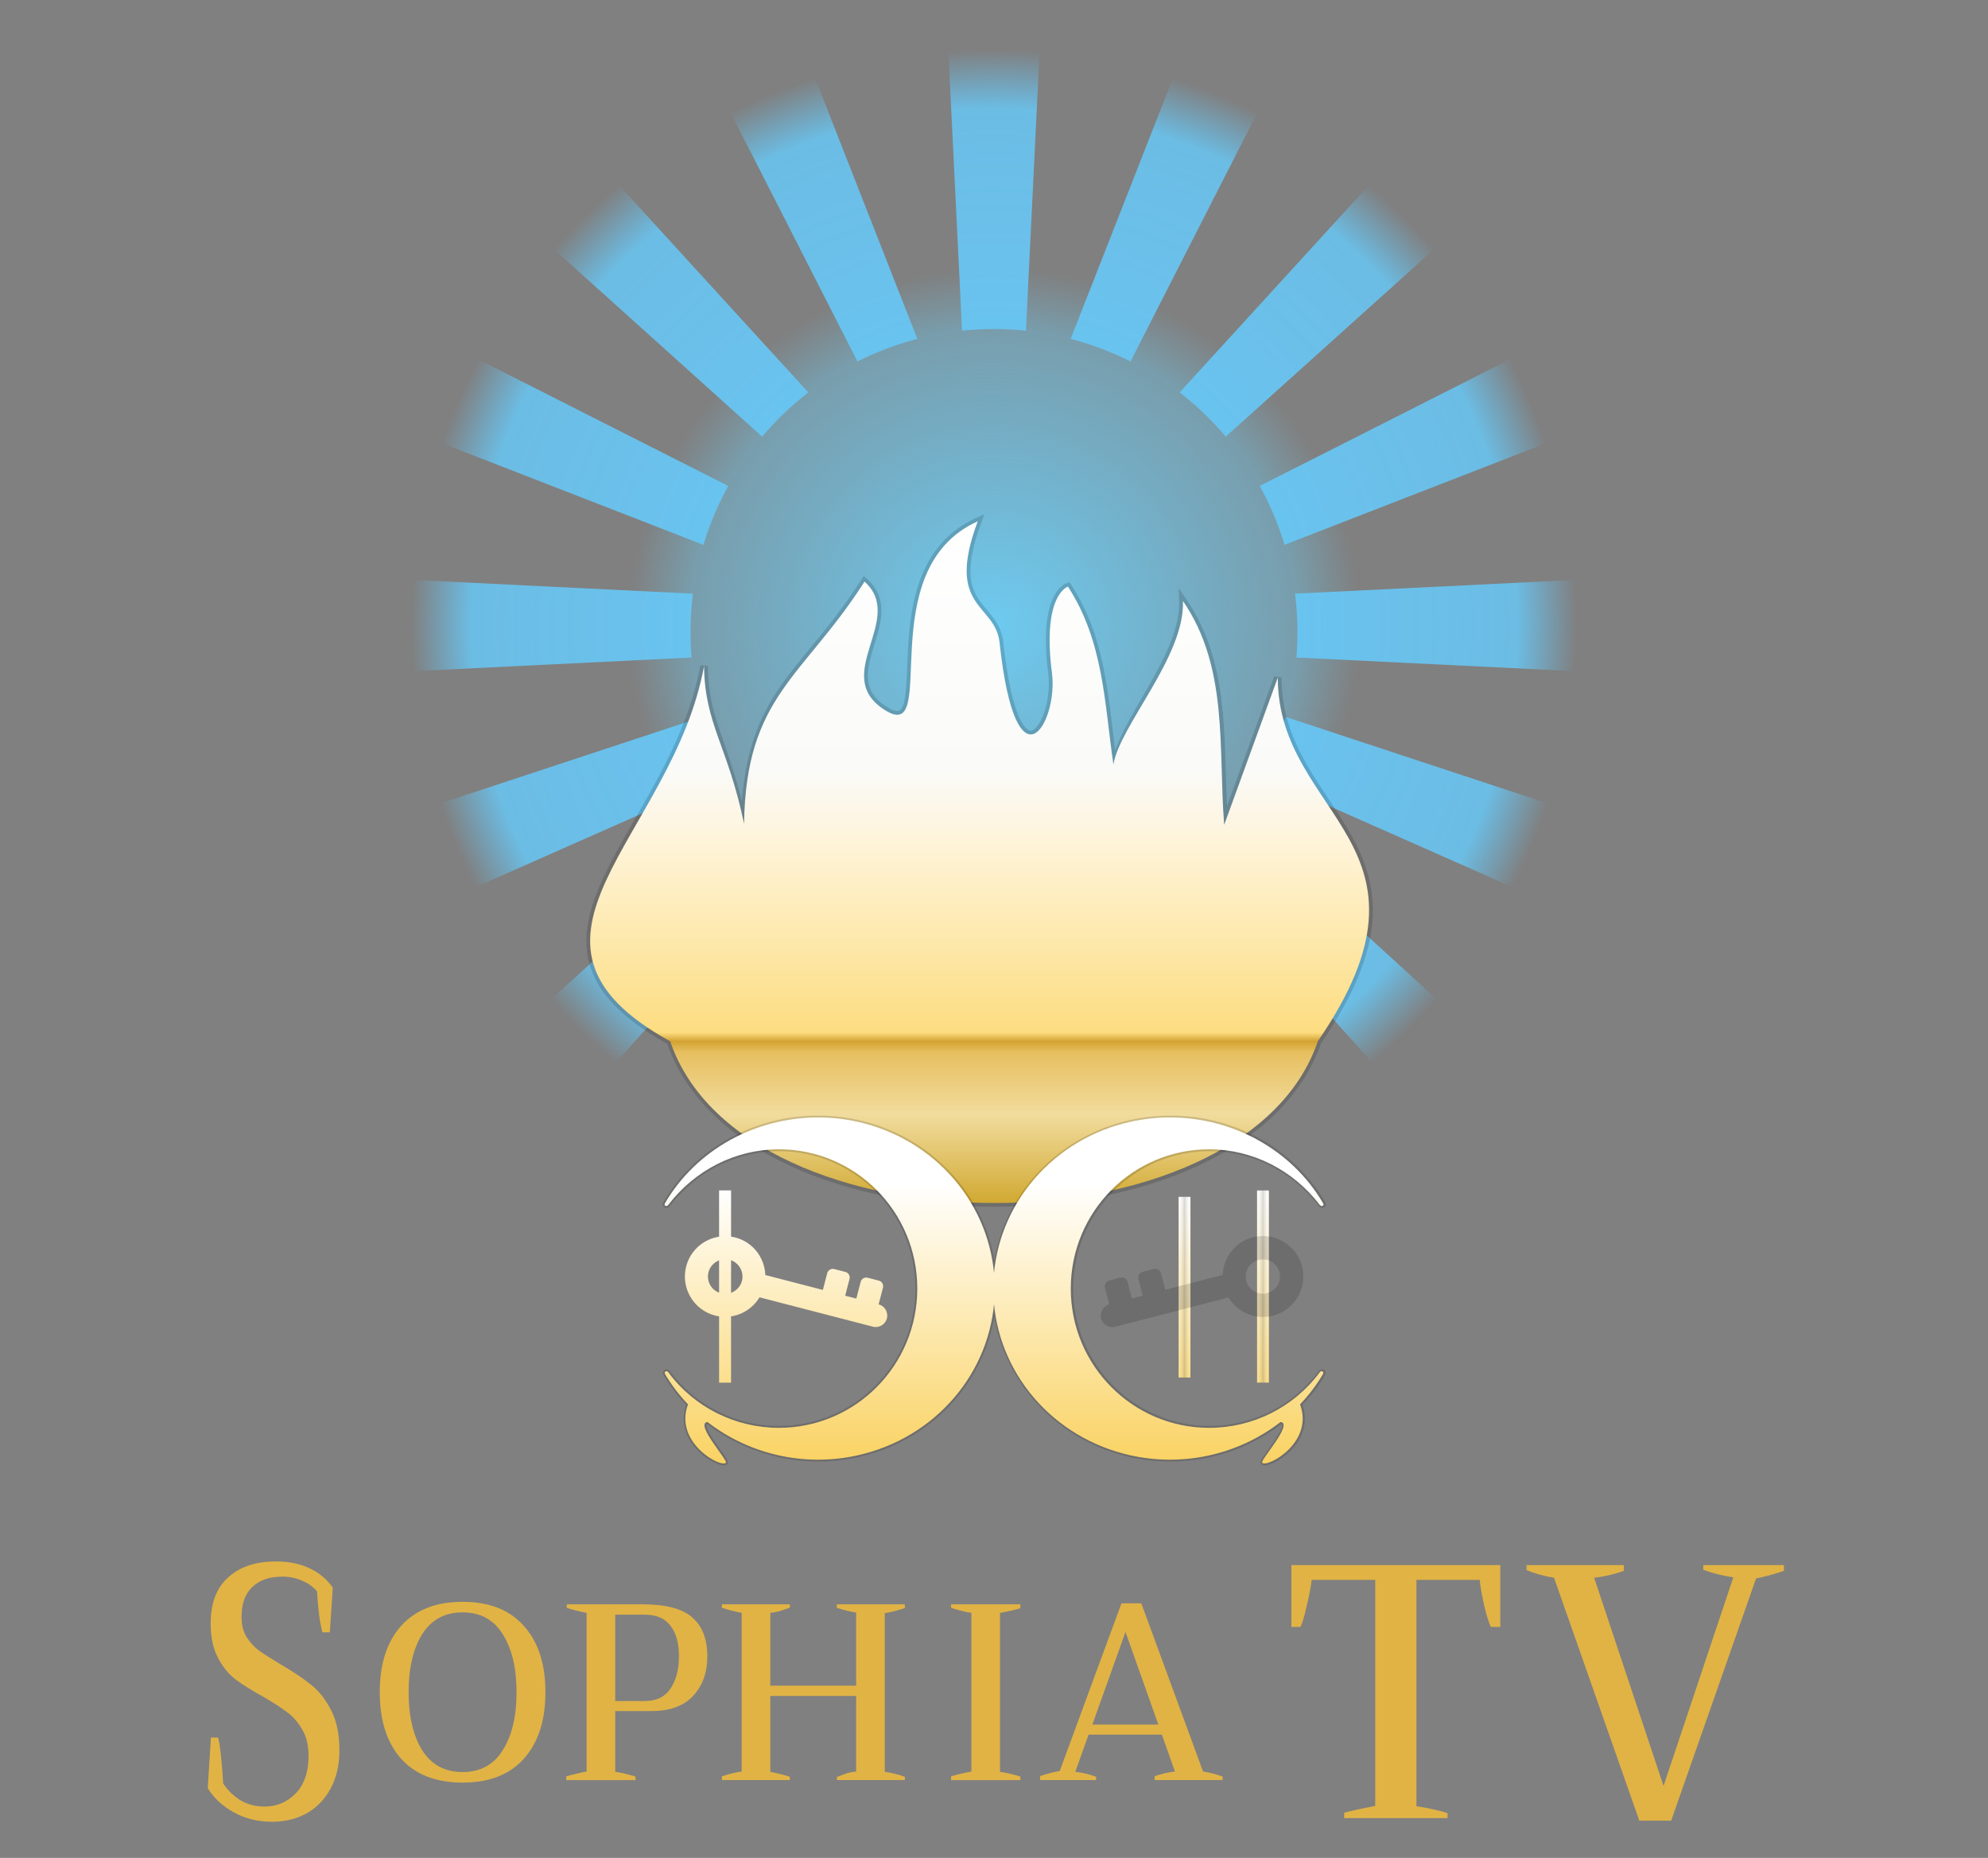 <?xml version="1.0" encoding="UTF-8"?>
<svg width="264" height="246.67" version="1.1" viewBox="0 0 264 246.67" xmlns="http://www.w3.org/2000/svg" xmlns:cc="http://creativecommons.org/ns#" xmlns:dc="http://purl.org/dc/elements/1.1/" xmlns:rdf="http://www.w3.org/1999/02/22-rdf-syntax-ns#" xmlns:xlink="http://www.w3.org/1999/xlink">
 <rect x="0" y="0" width="264" height="246.67" fill="#808080" stroke="none"/>
 <defs>
  <linearGradient id="linearGradient1289">
   <stop stop-color="#fff" stop-opacity=".016" offset="0"/>
   <stop stop-opacity=".15" offset=".502"/>
   <stop stop-color="#fff" stop-opacity="0" offset="1"/>
  </linearGradient>
  <linearGradient id="linearGradient1184">
   <stop stop-color="#fad364" offset="0"/>
   <stop stop-color="#fff" offset="1"/>
  </linearGradient>
  <radialGradient id="radialGradient1079" cx="132" cy="83.053" r="48.583" gradientTransform="matrix(1 -4.9268e-7 4.9876e-7 .977 -1.6723e-5 1.951)" gradientUnits="userSpaceOnUse">
   <stop stop-color="#6dcaf0" offset="0"/>
   <stop stop-color="#6dcaf0" stop-opacity=".4" offset=".83"/>
   <stop stop-color="#6dcaf0" stop-opacity="0" offset="1"/>
  </radialGradient>
  <radialGradient id="radialGradient1093" cx="132" cy="84.28" r="77.381" gradientTransform="matrix(1 0 0 .988 5.1084e-7 -.215)" gradientUnits="userSpaceOnUse">
   <stop stop-color="#69c3ef" offset="0"/>
   <stop stop-color="#69c3ef" offset=".514"/>
   <stop stop-color="#69c3ef" stop-opacity=".9" offset=".898"/>
   <stop stop-color="#69c3ef" stop-opacity="0" offset="1"/>
  </radialGradient>
  <linearGradient id="linearGradient1137" x1="132" x2="132" y1="159.72" y2="69.178" gradientUnits="userSpaceOnUse">
   <stop stop-color="#d1a932" offset="0"/>
   <stop stop-color="#f1dc9d" offset=".13"/>
   <stop stop-color="#e7bf60" offset=".221"/>
   <stop stop-color="#d3a332" offset=".237"/>
   <stop stop-color="#fddd81" offset=".25"/>
   <stop stop-color="#fef4da" offset=".531"/>
   <stop stop-color="#fafaf8" offset=".633"/>
   <stop stop-color="#fff" offset="1"/>
  </linearGradient>
  <linearGradient id="linearGradient1186" x1="153.31" x2="153.31" y1="193.84" y2="157.18" gradientUnits="userSpaceOnUse" xlink:href="#linearGradient1184"/>
  <linearGradient id="linearGradient1281" x1="153.31" x2="153.31" y1="193.84" y2="157.18" gradientTransform="matrix(1 0 0 .947 -1.362 9.172)" gradientUnits="userSpaceOnUse" xlink:href="#linearGradient1184"/>
  <linearGradient id="linearGradient1291" x1="166.99" x2="168.57" y1="170.81" y2="170.81" gradientTransform="matrix(1 0 0 .44 0 88.5)" gradientUnits="userSpaceOnUse" xlink:href="#linearGradient1289"/>
  <linearGradient id="linearGradient1302" x1="166.99" x2="168.57" y1="170.81" y2="170.81" gradientUnits="userSpaceOnUse" xlink:href="#linearGradient1289"/>
  <linearGradient id="linearGradient1351" x1="153.31" x2="153.31" y1="193.84" y2="157.18" gradientTransform="matrix(1 0 0 .89 -11.779 18.9)" gradientUnits="userSpaceOnUse" xlink:href="#linearGradient1184"/>
  <linearGradient id="linearGradient1374" x1="166.99" x2="168.57" y1="170.81" y2="170.81" gradientTransform="matrix(1,0,0,1.678,-10.417,-125.19)" gradientUnits="userSpaceOnUse" xlink:href="#linearGradient1289"/>
 </defs>
 <g fill="#e1b345" aria-label="SOPHIA TV">
  <path d="m36.137 241.87q-2.826 0-5.087-1.248-2.261-1.248-3.462-3.216l0.424-6.72h0.954q0.389 1.488 0.671 6.096 0.918 1.392 2.331 2.256 1.413 0.816 3.144 0.816 2.437 0 4.133-1.728 1.731-1.776 1.731-4.992 0-2.064-0.812-3.456-0.812-1.44-1.978-2.304-1.166-0.912-3.25-2.112-2.261-1.248-3.674-2.304-1.378-1.056-2.331-2.88-0.954-1.824-0.954-4.56 0-4.032 2.331-6.096 2.331-2.112 6.288-2.112 2.579 0 4.416 0.864 1.872 0.816 3.179 2.592l-0.389 5.952h-0.989q-0.53-2.016-0.706-5.424-0.812-0.96-2.014-1.44-1.166-0.528-2.579-0.528-2.614 0-4.027 1.392-1.413 1.344-1.413 3.984 0 1.536 0.671 2.64 0.706 1.104 1.731 1.872 1.06 0.72 2.897 1.824 2.473 1.44 3.992 2.688 1.519 1.2 2.614 3.36 1.095 2.112 1.095 5.28 0 2.928-1.166 5.088t-3.215 3.312q-2.014 1.104-4.557 1.104z" stroke-width=".858"/>
  <path d="m61.431 236.67q-5.3 0-8.167-3.167-2.833-3.2-2.833-8.833t2.833-8.8q2.867-3.2 8.167-3.2t8.133 3.2q2.867 3.167 2.867 8.8t-2.867 8.833q-2.833 3.167-8.133 3.167zm0-1.4q3.533 0 5.333-2.9 1.833-2.9 1.833-7.7t-1.833-7.7q-1.8-2.9-5.333-2.9t-5.367 2.9q-1.8 2.9-1.8 7.7t1.8 7.7q1.833 2.9 5.367 2.9z"/>
  <path d="m75.197 235.84q0.7-0.2 1.433-0.367 0.767-0.2 1.267-0.267v-21.067q-1.5-0.3-2.633-0.667v-0.467h10.133q4.6 0 6.567 1.767 1.967 1.733 1.967 5.133 0 3.2-1.867 5.233t-5.533 2.033h-4.833v8.067q1.333 0.2 2.7 0.633v0.467h-9.2zm10.433-10q2.3 0 3.4-1.633 1.133-1.667 1.133-4.333 0-2.6-1.133-4.033-1.1-1.467-3.4-1.467h-3.933v11.467z"/>
  <path d="m120.16 213.5q-1.767 0.567-2.667 0.667v21.067q1.467 0.233 2.667 0.667v0.433h-9.033v-0.4q1-0.4 1.433-0.533 0.467-0.133 1.133-0.2v-10.033h-11.4v10.067q1.6 0.333 2.6 0.667v0.433h-9.033v-0.5q1.533-0.5 2.633-0.633v-21.067q-1.5-0.3-2.633-0.667v-0.467h9.033v0.433q-1 0.367-1.467 0.5-0.467 0.133-1.133 0.2v9.667h11.4v-9.7q-1.067-0.167-2.567-0.633v-0.467h9.033z"/>
  <path d="m126.3 235.84q1.333-0.4 2.7-0.633v-21.067q-1.1-0.167-2.7-0.667v-0.467h9.2v0.5q-0.967 0.333-2.7 0.633v21.1q1.333 0.2 2.7 0.633v0.467h-9.2z"/>
  <path d="m159.76 235.2q1.3 0.2 2.6 0.667v0.467h-9.033v-0.5q1.233-0.467 2.7-0.633l-1.733-4.9h-9.733l-1.767 4.933q1.433 0.167 2.767 0.667v0.433h-7.433v-0.533q0.6-0.2 1.333-0.4 0.767-0.2 1.267-0.267l8.2-22.267h2.633zm-5.933-6.233-4.367-12.3-4.4 12.3z"/>
  <path d="m178.5 240.67q1.248-0.336 4.128-0.912v-30h-8.448q-0.096 1.104-0.624 3.312-0.48 2.208-0.864 2.928h-1.2v-8.208h27.744v8.208h-1.248q-0.384-0.72-0.912-2.928-0.48-2.208-0.576-3.312h-8.4v30.048q2.448 0.384 4.128 0.912v0.672h-13.728z"/>
  <path d="m206.37 209.47q-1.872-0.288-3.648-1.008v-0.672h12.912v0.768q-2.016 0.72-3.936 0.912l9.216 27.648 9.264-27.696q-2.208-0.336-3.984-1.008v-0.624h10.704v0.768q-0.96 0.336-2.064 0.624t-1.632 0.384l-11.28 32.16h-4.224z"/>
 </g>
 <g stroke-linecap="square">
  <path d="m180.58 83.053a48.583 48.583 0 0 1-48.583 48.583 48.583 48.583 0 0 1-48.583-48.583 48.583 48.583 0 0 1 48.583-48.583 48.583 48.583 0 0 1 48.583 48.583z" fill="url(#radialGradient1079)" stroke-width="5.5" style="paint-order:stroke fill markers"/>
  <g fill="url(#radialGradient1093)" stroke-width="4.344">
   <path d="m125.93 6.602 1.828 37.307a40.304 40.304 0 0 1 4.242-0.225 40.304 40.304 0 0 1 4.242 0.225l1.828-37.307z" style="paint-order:stroke fill markers"/>
   <path d="m108.07 9.94-11.07 4.981 16.869 33.072a40.304 40.304 0 0 1 7.949-3z" style="paint-order:stroke fill markers"/>
   <path d="m82.076 24.443-8.553 8.617 27.691 24.914a40.304 40.304 0 0 1 6.131-5.869z" style="paint-order:stroke fill markers"/>
   <path d="m63.459 47.689-4.945 11.088 34.902 13.561a40.304 40.304 0 0 1 3.297-7.82z" style="paint-order:stroke fill markers"/>
   <path d="m54.619 76.982v12.141l37.215-1.824a40.304 40.304 0 0 1-0.137-3.312 40.304 40.304 0 0 1 0.332-5.17z" style="paint-order:stroke fill markers"/>
   <path d="m93.283 95.18-35.398 11.68 4.363 11.328 34.236-15.148a40.304 40.304 0 0 1-3.201-7.859z" style="paint-order:stroke fill markers"/>
   <path d="m155.93 9.94-13.748 35.053a40.304 40.304 0 0 1 7.949 3l16.869-33.072z" style="paint-order:stroke fill markers"/>
   <path d="m181.92 24.443-25.27 27.662a40.304 40.304 0 0 1 6.129 5.869l27.693-24.914z" style="paint-order:stroke fill markers"/>
   <path d="m200.54 47.689-33.254 16.828a40.304 40.304 0 0 1 3.295 7.82l34.904-13.561z" style="paint-order:stroke fill markers"/>
   <path d="m209.38 76.982-37.41 1.834a40.304 40.304 0 0 1 0.332 5.17 40.304 40.304 0 0 1-0.137 3.312l37.215 1.824z" style="paint-order:stroke fill markers"/>
   <path d="m170.72 95.18a40.304 40.304 0 0 1-3.201 7.859l34.236 15.148 4.363-11.328z" style="paint-order:stroke fill markers"/>
   <path d="m99.885 108.34-27.715 25.271 8.609 8.559 24.918-27.645a40.304 40.304 0 0 1-5.812-6.186z" style="paint-order:stroke fill markers"/>
   <path d="m164.12 108.34a40.304 40.304 0 0 1-5.812 6.186l24.918 27.645 8.609-8.559z" style="paint-order:stroke fill markers"/>
  </g>
 </g>
 <g shape-rendering="auto">
  <path d="m130.73 68.27-1.094 0.49c-3.701 1.659-5.897 4.442-7.18 7.543s-1.68 6.523-1.861 9.568-0.16 5.741-0.512 7.25c-0.176 0.754-0.427 1.126-0.674 1.232-0.247 0.107-0.736 0.063-1.6-0.479-1.752-1.098-2.377-2.262-2.529-3.555-0.152-1.293 0.229-2.755 0.693-4.277s1.009-3.098 1.072-4.676-0.409-3.177-1.904-4.518l-0.439-0.393-0.316 0.496c-4.042 6.326-7.963 10.093-10.955 14.473-2.604 3.812-4.381 8.238-4.898 14.934-0.9-3.453-1.861-6.271-2.678-8.59-1.05-2.979-1.824-5.567-1.853-9.344l-0.992-0.086c-2.064 11.242-9.243 20.276-12.943 28.297-1.85 4.011-2.837 7.817-1.736 11.506 1.091 3.657 4.224 7.09 10.289 10.457 2.531 7.22 8.575 12.623 16.346 16.207 7.842 3.617 17.439 5.414 27.035 5.414s19.193-1.797 27.035-5.414c7.795-3.595 13.861-9.018 16.377-16.273l2e-3 -4e-3c4.522-6.587 6.483-11.796 6.836-16.213 0.353-4.418-0.917-8.012-2.731-11.299-3.628-6.573-9.334-11.973-9.334-21.049l-0.971-0.17-6.269 17.213c-0.459-9.382 0.264-19.206-5.441-27.502l-0.979-1.422 0.066 1.725c0.134 3.468-1.906 7.571-4.139 11.426-1.796 3.1-3.446 5.887-4.356 8.352-0.97-7.444-1.381-15.116-5.861-21.979l-0.203-0.312-0.359 0.107s-0.339 0.115-0.701 0.426-0.799 0.833-1.176 1.678c-0.753 1.69-1.275 4.655-0.594 9.941 0.199 1.543 0.013 3.319-0.408 4.762-0.422 1.442-1.14 2.51-1.641 2.734-0.25 0.112-0.42 0.112-0.729-0.113s-0.705-0.735-1.096-1.611c-0.781-1.752-1.548-4.922-2.096-9.973-0.154-1.417-0.739-2.455-1.406-3.334-0.667-0.879-1.407-1.619-1.969-2.514-0.562-0.895-0.969-1.938-0.99-3.496s0.362-3.637 1.441-6.516z" color="#000000" color-rendering="auto" dominant-baseline="auto" fill-opacity=".149" image-rendering="auto" solid-color="#000000" stop-color="#000000" style="font-feature-settings:normal;font-variant-alternates:normal;font-variant-caps:normal;font-variant-east-asian:normal;font-variant-ligatures:normal;font-variant-numeric:normal;font-variant-position:normal;font-variation-settings:normal;inline-size:0;isolation:auto;mix-blend-mode:normal;paint-order:stroke fill markers;shape-margin:0;shape-padding:0;text-decoration-color:#000000;text-decoration-line:none;text-decoration-style:solid;text-indent:0;text-orientation:mixed;text-transform:none;white-space:normal"/>
  <path d="m89 138.25c9.73 28.627 76.27 28.627 86 0 17.97-26.172-5.315-29.71-5.315-48.281l-7.118 19.544c-0.798-10.166 0.6-20.887-5.475-29.719 0.284 7.346-8.422 16.604-9.233 21.71-1.189-8.051-1.286-16.336-6.041-23.62 0 0-3.468 1.041-2.119 11.502 0.84 6.513-4.758 16.226-6.962-4.082-0.569-5.244-7.267-4.424-2.896-16.089-14.318 6.417-4.909 29.713-12.296 25.082-7.387-4.631 2.832-12.082-2.738-17.076-8.144 12.747-15.759 15.161-15.998 32.153-2.121-10.264-5.248-13.257-5.309-20.945-4.186 22.793-28.93 36.377-4.502 49.82z" color="#000000" color-rendering="auto" dominant-baseline="auto" fill="url(#linearGradient1137)" image-rendering="auto" solid-color="#000000" stop-color="#000000" style="font-feature-settings:normal;font-variant-alternates:normal;font-variant-caps:normal;font-variant-east-asian:normal;font-variant-ligatures:normal;font-variant-numeric:normal;font-variant-position:normal;font-variation-settings:normal;inline-size:0;isolation:auto;mix-blend-mode:normal;paint-order:stroke fill markers;shape-margin:0;shape-padding:0;text-decoration-color:#000000;text-decoration-line:none;text-decoration-style:solid;text-indent:0;text-orientation:mixed;text-transform:none;white-space:normal"/>
 </g>
 <path d="m108.76 148.11c-8.507-0.038-16.434 4.314-20.646 11.482-0.08 0.137-0.122 0.279-0.096 0.424 0.027 0.145 0.138 0.267 0.26 0.316 0.243 0.099 0.511 0.002 0.682-0.221 3.48-4.542 8.789-7.273 14.482-7.273 10.012-9.9e-4 18.127 8.161 18.127 18.238 9.9e-4 10.079-8.114 18.243-18.127 18.242-5.695-2e-4 -11.082-2.675-14.48-7.271-0.175-0.236-0.489-0.311-0.703-0.18-0.214 0.131-0.289 0.452-0.145 0.697 0.852 1.449 1.875 2.759 2.996 3.953-0.878 2.571 0.22 4.749 1.645 6.154 0.727 0.717 1.531 1.245 2.211 1.557 0.34 0.156 0.648 0.258 0.914 0.299 0.266 0.041 0.517 0.047 0.703-0.146 0.064-0.067 0.085-0.152 0.086-0.211 0.002-0.059-0.009-0.102-0.021-0.145-0.025-0.085-0.064-0.164-0.113-0.254-0.099-0.181-0.247-0.401-0.424-0.656-0.354-0.511-0.831-1.155-1.26-1.793-0.429-0.638-0.809-1.274-0.965-1.721-0.078-0.223-0.089-0.394-0.07-0.461 0.013-0.047 0.065-0.057 0.119-0.072 5.752 4.41 13.444 6.118 20.852 4.195 9.097-2.36 15.764-9.665 17.256-18.449 1.492 8.784 8.159 16.089 17.256 18.449 7.408 1.923 15.099 0.215 20.852-4.195 0.054 0.015 0.106 0.025 0.119 0.072 0.019 0.067 0.008 0.238-0.07 0.461-0.156 0.446-0.536 1.083-0.965 1.721-0.429 0.638-0.905 1.282-1.26 1.793-0.177 0.256-0.325 0.476-0.424 0.656-0.05 0.09-0.088 0.169-0.113 0.254-0.013 0.042-0.023 0.086-0.021 0.145 1e-3 0.059 0.022 0.144 0.086 0.211 0.186 0.193 0.438 0.188 0.703 0.146 0.266-0.041 0.574-0.143 0.914-0.299 0.68-0.312 1.484-0.84 2.211-1.557 1.425-1.405 2.523-3.584 1.645-6.154 1.121-1.194 2.144-2.504 2.996-3.953 0.144-0.245 0.07-0.566-0.145-0.697-0.214-0.131-0.529-0.056-0.703 0.18-3.399 4.597-8.786 7.271-14.48 7.271-10.013 4.1e-4 -18.128-8.164-18.127-18.242 3.9e-4 -10.078 8.115-18.239 18.127-18.238 5.693 2e-4 11.003 2.731 14.482 7.273 0.17 0.222 0.438 0.32 0.682 0.221 0.122-0.049 0.233-0.172 0.26-0.316 0.027-0.145-0.015-0.287-0.096-0.424-4.212-7.169-12.14-11.521-20.646-11.482h-0.025l-0.027 0.006c-2.017 0.013-4.024 0.271-5.973 0.777-9.097 2.361-15.763 9.662-17.256 18.445-1.492-8.783-8.159-16.085-17.256-18.445-1.948-0.506-3.956-0.764-5.973-0.777l-0.027-0.006h-0.025zm-0.004 0.5h0.002c1.993 0.009 3.975 0.268 5.9 0.768 9.624 2.497 16.449 10.629 17.133 20.129-0.037 0.52-0.068 1.043-0.068 1.57-2e-5 0.528 0.032 1.05 0.068 1.57-0.683 9.502-7.509 17.636-17.133 20.133-7.309 1.897-14.908 0.2-20.551-4.186l-0.082-0.064-0.102 0.014c-0.281 0.035-0.521 0.219-0.59 0.461-0.069 0.242-0.016 0.492 0.078 0.762 0.188 0.54 0.586 1.184 1.023 1.834 0.438 0.65 0.917 1.3 1.264 1.801 0.173 0.25 0.313 0.464 0.395 0.611 6e-3 0.01 0.005 0.011 0.01 0.021-0.043 7e-3 -0.039 0.017-0.148 0-0.197-0.03-0.471-0.118-0.781-0.26-0.62-0.284-1.386-0.783-2.068-1.457-1.365-1.347-2.404-3.34-1.498-5.777l0.055-0.146-0.107-0.113c-1.107-1.166-2.096-2.461-2.938-3.873 3.497 4.682 9.002 7.412 14.824 7.412 10.285 4.3e-4 18.628-8.395 18.627-18.742-4e-4 -10.346-8.343-18.739-18.627-18.738-5.821 2e-4 -11.241 2.788-14.812 7.402 4.135-6.939 11.839-11.168 20.127-11.131zm46.568 0h0.002c8.288-0.037 15.992 4.192 20.127 11.131-3.571-4.615-8.991-7.402-14.812-7.402-10.284-1e-3 -18.627 8.392-18.627 18.738-1e-3 10.347 8.342 18.743 18.627 18.742 5.822-2e-4 11.328-2.73 14.824-7.412-0.842 1.412-1.831 2.707-2.938 3.873l-0.107 0.113 0.055 0.146c0.905 2.437-0.133 4.43-1.498 5.777-0.683 0.674-1.448 1.173-2.068 1.457-0.31 0.142-0.585 0.229-0.781 0.26-0.109 0.017-0.106 7e-3 -0.148 0 5e-3 -0.01 0.004-0.011 0.01-0.021 0.081-0.148 0.221-0.361 0.395-0.611 0.347-0.5 0.826-1.151 1.264-1.801 0.438-0.65 0.835-1.294 1.023-1.834 0.094-0.27 0.147-0.519 0.078-0.762-0.069-0.242-0.309-0.426-0.59-0.461l-0.102-0.014-0.082 0.064c-5.643 4.386-13.244 6.083-20.553 4.186-9.623-2.497-16.446-10.629-17.131-20.129 0.037-0.522 0.068-1.045 0.068-1.574 0-0.529-0.032-1.053-0.068-1.574 0.685-9.499 7.508-17.628 17.131-20.125 1.925-0.5 3.909-0.759 5.902-0.768z" color="#000000" color-rendering="auto" dominant-baseline="auto" fill-opacity=".149" image-rendering="auto" shape-rendering="auto" solid-color="#000000" stop-color="#000000" style="font-feature-settings:normal;font-variant-alternates:normal;font-variant-caps:normal;font-variant-east-asian:normal;font-variant-ligatures:normal;font-variant-numeric:normal;font-variant-position:normal;font-variation-settings:normal;inline-size:0;isolation:auto;mix-blend-mode:normal;paint-order:stroke fill markers;shape-margin:0;shape-padding:0;text-decoration-color:#000000;text-decoration-line:none;text-decoration-style:solid;text-indent:0;text-orientation:mixed;text-transform:none;white-space:normal"/>
 <g transform="translate(-.063 -0)" fill="url(#linearGradient1186)">
  <path d="m155.32 148.36c-2.014 9e-3 -4.019 0.27-5.964 0.775-10.256 2.661-17.388 11.661-17.388 21.942-3e-4 10.282 7.132 19.283 17.388 21.944 7.385 1.917 15.064 0.203 20.768-4.23 1.733 0.215-2.752 5.101-2.449 5.416 0.668 0.694 6.916-2.677 5.03-7.754 1.146-1.208 2.178-2.544 3.043-4.015 0.182-0.309-0.194-0.561-0.431-0.241-3.446 4.661-8.909 7.373-14.682 7.373-10.149 4.2e-4 -18.377-8.279-18.376-18.492 4e-4 -10.212 8.228-18.491 18.376-18.49 5.773 2e-4 11.157 2.772 14.682 7.373 0.22 0.287 0.672 0.17 0.431-0.241-4.165-7.089-12.007-11.397-20.428-11.359z" color="#000000" color-rendering="auto" dominant-baseline="auto" fill="url(#linearGradient1186)" image-rendering="auto" shape-rendering="auto" solid-color="#000000" stop-color="#000000" style="font-feature-settings:normal;font-variant-alternates:normal;font-variant-caps:normal;font-variant-east-asian:normal;font-variant-ligatures:normal;font-variant-numeric:normal;font-variant-position:normal;font-variation-settings:normal;inline-size:0;isolation:auto;mix-blend-mode:normal;paint-order:stroke fill markers;shape-margin:0;shape-padding:0;text-decoration-color:#000000;text-decoration-line:none;text-decoration-style:solid;text-indent:0;text-orientation:mixed;text-transform:none;white-space:normal"/>
  <path d="m156.57 158.9h1.586v24h-1.586z" fill="url(#linearGradient1351)" style="paint-order:stroke fill markers"/>
  <path d="m156.57 158.9v23.984h1.586v-23.984z" color="#000000" color-rendering="auto" dominant-baseline="auto" fill="url(#linearGradient1374)" image-rendering="auto" shape-rendering="auto" solid-color="#000000" stop-color="#000000" style="font-feature-settings:normal;font-variant-alternates:normal;font-variant-caps:normal;font-variant-east-asian:normal;font-variant-ligatures:normal;font-variant-numeric:normal;font-variant-position:normal;font-variation-settings:normal;inline-size:0;isolation:auto;mix-blend-mode:normal;paint-order:stroke fill markers;shape-margin:0;shape-padding:0;text-decoration-color:#000000;text-decoration-line:none;text-decoration-style:solid;text-indent:0;text-orientation:mixed;text-transform:none;white-space:normal"/>
  <path d="m156.57 158.89-0.016 24h1.617l0.016-24zm0.031 0.031h1.555l-0.016 23.938h-1.555z" color="#000000" color-rendering="auto" dominant-baseline="auto" fill="#000" fill-opacity=".149" image-rendering="auto" shape-rendering="auto" solid-color="#000000" stop-color="#000000" style="font-feature-settings:normal;font-variant-alternates:normal;font-variant-caps:normal;font-variant-east-asian:normal;font-variant-ligatures:normal;font-variant-numeric:normal;font-variant-position:normal;font-variation-settings:normal;inline-size:0;isolation:auto;mix-blend-mode:normal;paint-order:stroke fill markers;shape-margin:0;shape-padding:0;text-decoration-color:#000000;text-decoration-line:none;text-decoration-style:solid;text-indent:0;text-orientation:mixed;text-transform:none;white-space:normal"/>
  <path d="m166.99 158.05h1.586v25.522h-1.586z" fill="url(#linearGradient1281)" style="paint-order:stroke fill markers"/>
  <g shape-rendering="auto">
   <path d="m166.97 158.03v11.246h0.031v-11.215h1.555v11.215h0.031v-11.246z" color="#000000" color-rendering="auto" dominant-baseline="auto" fill="#000" fill-opacity=".149" image-rendering="auto" solid-color="#000000" stop-color="#000000" style="font-feature-settings:normal;font-variant-alternates:normal;font-variant-caps:normal;font-variant-east-asian:normal;font-variant-ligatures:normal;font-variant-numeric:normal;font-variant-position:normal;font-variation-settings:normal;inline-size:0;isolation:auto;mix-blend-mode:normal;paint-order:stroke fill markers;shape-margin:0;shape-padding:0;text-decoration-color:#000000;text-decoration-line:none;text-decoration-style:solid;text-indent:0;text-orientation:mixed;text-transform:none;white-space:normal"/>
   <path d="m166.99 158.05h1.586v11.231h-1.586z" color="#000000" color-rendering="auto" dominant-baseline="auto" fill="url(#linearGradient1291)" image-rendering="auto" solid-color="#000000" stop-color="#000000" style="font-feature-settings:normal;font-variant-alternates:normal;font-variant-caps:normal;font-variant-east-asian:normal;font-variant-ligatures:normal;font-variant-numeric:normal;font-variant-position:normal;font-variation-settings:normal;inline-size:0;isolation:auto;mix-blend-mode:normal;paint-order:stroke fill markers;shape-margin:0;shape-padding:0;text-decoration-color:#000000;text-decoration-line:none;text-decoration-style:solid;text-indent:0;text-orientation:mixed;text-transform:none;white-space:normal"/>
   <path d="m168.55 164.17c-0.69-0.102-1.411-0.072-2.129 0.113-2.347 0.61-3.9 2.683-3.992 4.986l-7.619 1.975-0.57-2.207c-0.111-0.419-0.535-0.667-0.955-0.561l-1.48 0.383c-0.417 0.108-0.669 0.536-0.561 0.953l0.574 2.207-1.451 0.373-0.572-2.205c-0.108-0.418-0.534-0.669-0.951-0.561l-1.48 0.385c-0.417 0.108-0.669 0.534-0.561 0.951l0.574 2.211c-0.812 0.22-1.307 1.057-1.096 1.873 0.212 0.823 1.06 1.323 1.883 1.109l15.041-3.894c1.197 1.968 3.562 3.027 5.908 2.42 2.871-0.744 4.597-3.676 3.853-6.547-0.557-2.151-2.346-3.658-4.416-3.965zm-1.353 3.105c1.214-0.314 2.463 0.421 2.777 1.635 0.316 1.218-0.418 2.464-1.637 2.779-1.214 0.315-2.461-0.42-2.775-1.635-0.313-1.217 0.419-2.462 1.635-2.779z" color="#000000" color-rendering="auto" dominant-baseline="auto" fill="#000" fill-opacity=".149" image-rendering="auto" solid-color="#000000" stop-color="#000000" style="font-feature-settings:normal;font-variant-alternates:normal;font-variant-caps:normal;font-variant-east-asian:normal;font-variant-ligatures:normal;font-variant-numeric:normal;font-variant-position:normal;font-variation-settings:normal;inline-size:0;isolation:auto;mix-blend-mode:normal;shape-margin:0;shape-padding:0;text-decoration-color:#000000;text-decoration-line:none;text-decoration-style:solid;text-indent:0;text-orientation:mixed;text-transform:none;white-space:normal"/>
   <path d="m154.22 169.04 0.575 2.221 7.644-1.98c0.086-2.303 1.638-4.374 3.983-4.984 2.861-0.739 5.784 0.981 6.524 3.84 0.742 2.863-0.978 5.785-3.841 6.527-2.344 0.607-4.708-0.453-5.899-2.422l-15.049 3.897c-0.814 0.211-1.654-0.282-1.864-1.097-0.211-0.814 0.283-1.653 1.097-1.864l-0.575-2.221c-0.106-0.409 0.14-0.826 0.549-0.932l1.48-0.384c0.409-0.106 0.826 0.139 0.932 0.548l0.575 2.221 1.483-0.382-0.578-2.223c-0.106-0.409 0.14-0.826 0.549-0.932l1.48-0.384c0.412-0.104 0.826 0.139 0.935 0.55zm14.118 2.663c1.227-0.318 1.965-1.572 1.647-2.799-0.317-1.222-1.573-1.962-2.796-1.645-1.224 0.319-1.962 1.573-1.647 2.799 0.317 1.223 1.573 1.962 2.796 1.645z" color="#000000" color-rendering="auto" dominant-baseline="auto" fill="url(#linearGradient1186)" image-rendering="auto" solid-color="#000000" stop-color="#000000" style="font-feature-settings:normal;font-variant-alternates:normal;font-variant-caps:normal;font-variant-east-asian:normal;font-variant-ligatures:normal;font-variant-numeric:normal;font-variant-position:normal;font-variation-settings:normal;inline-size:0;isolation:auto;mix-blend-mode:normal;shape-margin:0;shape-padding:0;text-decoration-color:#000000;text-decoration-line:none;text-decoration-style:solid;text-indent:0;text-orientation:mixed;text-transform:none;white-space:normal"/>
  </g>
  <path d="m166.99 169.28h1.586v14.291h-1.586z" fill="url(#linearGradient1281)" style="paint-order:stroke fill markers"/>
  <path d="m166.99 169.28v14.291h1.586v-14.291z" color="#000000" color-rendering="auto" dominant-baseline="auto" fill="url(#linearGradient1302)" image-rendering="auto" shape-rendering="auto" solid-color="#000000" stop-color="#000000" style="font-feature-settings:normal;font-variant-alternates:normal;font-variant-caps:normal;font-variant-east-asian:normal;font-variant-ligatures:normal;font-variant-numeric:normal;font-variant-position:normal;font-variation-settings:normal;inline-size:0;isolation:auto;mix-blend-mode:normal;paint-order:stroke fill markers;shape-margin:0;shape-padding:0;text-decoration-color:#000000;text-decoration-line:none;text-decoration-style:solid;text-indent:0;text-orientation:mixed;text-transform:none;white-space:normal"/>
  <path d="m166.97 169.28v14.307h1.617v-14.307h-0.031v14.275h-1.555v-14.275z" color="#000000" color-rendering="auto" dominant-baseline="auto" fill="#000" fill-opacity=".149" image-rendering="auto" shape-rendering="auto" solid-color="#000000" stop-color="#000000" style="font-feature-settings:normal;font-variant-alternates:normal;font-variant-caps:normal;font-variant-east-asian:normal;font-variant-ligatures:normal;font-variant-numeric:normal;font-variant-position:normal;font-variation-settings:normal;inline-size:0;isolation:auto;mix-blend-mode:normal;paint-order:stroke fill markers;shape-margin:0;shape-padding:0;text-decoration-color:#000000;text-decoration-line:none;text-decoration-style:solid;text-indent:0;text-orientation:mixed;text-transform:none;white-space:normal"/>
 </g>
 <g transform="matrix(-1 0 0 1 264.07 -0)" fill="url(#linearGradient1186)">
  <path d="m155.32 148.36c-2.014 9e-3 -4.019 0.27-5.964 0.775-10.256 2.661-17.388 11.661-17.388 21.942-3e-4 10.282 7.132 19.283 17.388 21.944 7.385 1.917 15.064 0.203 20.768-4.23 1.733 0.215-2.752 5.101-2.449 5.416 0.668 0.694 6.916-2.677 5.03-7.754 1.146-1.208 2.178-2.544 3.043-4.015 0.182-0.309-0.194-0.561-0.431-0.241-3.446 4.661-8.909 7.373-14.682 7.373-10.149 4.2e-4 -18.377-8.279-18.376-18.492 4e-4 -10.212 8.228-18.491 18.376-18.49 5.773 2e-4 11.157 2.772 14.682 7.373 0.22 0.287 0.672 0.17 0.431-0.241-4.165-7.089-12.007-11.397-20.428-11.359z" color="#000000" color-rendering="auto" dominant-baseline="auto" fill="url(#linearGradient1186)" image-rendering="auto" shape-rendering="auto" solid-color="#000000" stop-color="#000000" style="font-feature-settings:normal;font-variant-alternates:normal;font-variant-caps:normal;font-variant-east-asian:normal;font-variant-ligatures:normal;font-variant-numeric:normal;font-variant-position:normal;font-variation-settings:normal;inline-size:0;isolation:auto;mix-blend-mode:normal;paint-order:stroke fill markers;shape-margin:0;shape-padding:0;text-decoration-color:#000000;text-decoration-line:none;text-decoration-style:solid;text-indent:0;text-orientation:mixed;text-transform:none;white-space:normal"/>
  <path d="m156.57 158.9h1.586v24h-1.586z" fill="url(#linearGradient1351)" style="paint-order:stroke fill markers"/>
  <path d="m156.57 158.9v23.984h1.586v-23.984z" color="#000000" color-rendering="auto" dominant-baseline="auto" fill="url(#linearGradient1374)" image-rendering="auto" shape-rendering="auto" solid-color="#000000" stop-color="#000000" style="font-feature-settings:normal;font-variant-alternates:normal;font-variant-caps:normal;font-variant-east-asian:normal;font-variant-ligatures:normal;font-variant-numeric:normal;font-variant-position:normal;font-variation-settings:normal;inline-size:0;isolation:auto;mix-blend-mode:normal;paint-order:stroke fill markers;shape-margin:0;shape-padding:0;text-decoration-color:#000000;text-decoration-line:none;text-decoration-style:solid;text-indent:0;text-orientation:mixed;text-transform:none;white-space:normal"/>
  <path d="m156.57 158.89-0.016 24h1.617l0.016-24zm0.031 0.031h1.555l-0.016 23.938h-1.555z" color="#000000" color-rendering="auto" dominant-baseline="auto" fill="url(#linearGradient1186)" fill-opacity=".149" image-rendering="auto" shape-rendering="auto" solid-color="#000000" stop-color="#000000" style="font-feature-settings:normal;font-variant-alternates:normal;font-variant-caps:normal;font-variant-east-asian:normal;font-variant-ligatures:normal;font-variant-numeric:normal;font-variant-position:normal;font-variation-settings:normal;inline-size:0;isolation:auto;mix-blend-mode:normal;paint-order:stroke fill markers;shape-margin:0;shape-padding:0;text-decoration-color:#000000;text-decoration-line:none;text-decoration-style:solid;text-indent:0;text-orientation:mixed;text-transform:none;white-space:normal"/>
  <path d="m166.99 158.05h1.586v25.522h-1.586z" fill="url(#linearGradient1281)" style="paint-order:stroke fill markers"/>
  <g shape-rendering="auto">
   <path d="m166.97 158.03v11.246h0.031v-11.215h1.555v11.215h0.031v-11.246z" color="#000000" color-rendering="auto" dominant-baseline="auto" fill="url(#linearGradient1186)" fill-opacity=".149" image-rendering="auto" solid-color="#000000" stop-color="#000000" style="font-feature-settings:normal;font-variant-alternates:normal;font-variant-caps:normal;font-variant-east-asian:normal;font-variant-ligatures:normal;font-variant-numeric:normal;font-variant-position:normal;font-variation-settings:normal;inline-size:0;isolation:auto;mix-blend-mode:normal;paint-order:stroke fill markers;shape-margin:0;shape-padding:0;text-decoration-color:#000000;text-decoration-line:none;text-decoration-style:solid;text-indent:0;text-orientation:mixed;text-transform:none;white-space:normal"/>
   <path d="m166.99 158.05h1.586v11.231h-1.586z" color="#000000" color-rendering="auto" dominant-baseline="auto" fill="url(#linearGradient1291)" image-rendering="auto" solid-color="#000000" stop-color="#000000" style="font-feature-settings:normal;font-variant-alternates:normal;font-variant-caps:normal;font-variant-east-asian:normal;font-variant-ligatures:normal;font-variant-numeric:normal;font-variant-position:normal;font-variation-settings:normal;inline-size:0;isolation:auto;mix-blend-mode:normal;paint-order:stroke fill markers;shape-margin:0;shape-padding:0;text-decoration-color:#000000;text-decoration-line:none;text-decoration-style:solid;text-indent:0;text-orientation:mixed;text-transform:none;white-space:normal"/>
   <g fill="url(#linearGradient1186)">
    <path d="m168.55 164.17c-0.69-0.102-1.411-0.072-2.129 0.113-2.347 0.61-3.9 2.683-3.992 4.986l-7.619 1.975-0.57-2.207c-0.111-0.419-0.535-0.667-0.955-0.561l-1.48 0.383c-0.417 0.108-0.669 0.536-0.561 0.953l0.574 2.207-1.451 0.373-0.572-2.205c-0.108-0.418-0.534-0.669-0.951-0.561l-1.48 0.385c-0.417 0.108-0.669 0.534-0.561 0.951l0.574 2.211c-0.812 0.22-1.307 1.057-1.096 1.873 0.212 0.823 1.06 1.323 1.883 1.109l15.041-3.894c1.197 1.968 3.562 3.027 5.908 2.42 2.871-0.744 4.597-3.676 3.853-6.547-0.557-2.151-2.346-3.658-4.416-3.965zm-1.353 3.105c1.214-0.314 2.463 0.421 2.777 1.635 0.316 1.218-0.418 2.464-1.637 2.779-1.214 0.315-2.461-0.42-2.775-1.635-0.313-1.217 0.419-2.462 1.635-2.779z" color="#000000" color-rendering="auto" dominant-baseline="auto" fill-opacity=".149" image-rendering="auto" solid-color="#000000" stop-color="#000000" style="font-feature-settings:normal;font-variant-alternates:normal;font-variant-caps:normal;font-variant-east-asian:normal;font-variant-ligatures:normal;font-variant-numeric:normal;font-variant-position:normal;font-variation-settings:normal;inline-size:0;isolation:auto;mix-blend-mode:normal;shape-margin:0;shape-padding:0;text-decoration-color:#000000;text-decoration-line:none;text-decoration-style:solid;text-indent:0;text-orientation:mixed;text-transform:none;white-space:normal"/>
    <path d="m154.22 169.04 0.575 2.221 7.644-1.98c0.086-2.303 1.638-4.374 3.983-4.984 2.861-0.739 5.784 0.981 6.524 3.84 0.742 2.863-0.978 5.785-3.841 6.527-2.344 0.607-4.708-0.453-5.899-2.422l-15.049 3.897c-0.814 0.211-1.654-0.282-1.864-1.097-0.211-0.814 0.283-1.653 1.097-1.864l-0.575-2.221c-0.106-0.409 0.14-0.826 0.549-0.932l1.48-0.384c0.409-0.106 0.826 0.139 0.932 0.548l0.575 2.221 1.483-0.382-0.578-2.223c-0.106-0.409 0.14-0.826 0.549-0.932l1.48-0.384c0.412-0.104 0.826 0.139 0.935 0.55zm14.118 2.663c1.227-0.318 1.965-1.572 1.647-2.799-0.317-1.222-1.573-1.962-2.796-1.645-1.224 0.319-1.962 1.573-1.647 2.799 0.317 1.223 1.573 1.962 2.796 1.645z" color="#000000" color-rendering="auto" dominant-baseline="auto" image-rendering="auto" solid-color="#000000" stop-color="#000000" style="font-feature-settings:normal;font-variant-alternates:normal;font-variant-caps:normal;font-variant-east-asian:normal;font-variant-ligatures:normal;font-variant-numeric:normal;font-variant-position:normal;font-variation-settings:normal;inline-size:0;isolation:auto;mix-blend-mode:normal;shape-margin:0;shape-padding:0;text-decoration-color:#000000;text-decoration-line:none;text-decoration-style:solid;text-indent:0;text-orientation:mixed;text-transform:none;white-space:normal"/>
   </g>
  </g>
  <path d="m166.99 169.28h1.586v14.291h-1.586z" fill="url(#linearGradient1281)" style="paint-order:stroke fill markers"/>
  <path d="m166.99 169.28v14.291h1.586v-14.291z" color="#000000" color-rendering="auto" dominant-baseline="auto" fill="url(#linearGradient1302)" image-rendering="auto" shape-rendering="auto" solid-color="#000000" stop-color="#000000" style="font-feature-settings:normal;font-variant-alternates:normal;font-variant-caps:normal;font-variant-east-asian:normal;font-variant-ligatures:normal;font-variant-numeric:normal;font-variant-position:normal;font-variation-settings:normal;inline-size:0;isolation:auto;mix-blend-mode:normal;paint-order:stroke fill markers;shape-margin:0;shape-padding:0;text-decoration-color:#000000;text-decoration-line:none;text-decoration-style:solid;text-indent:0;text-orientation:mixed;text-transform:none;white-space:normal"/>
  <path d="m166.97 169.28v14.307h1.617v-14.307h-0.031v14.275h-1.555v-14.275z" color="#000000" color-rendering="auto" dominant-baseline="auto" fill="url(#linearGradient1186)" fill-opacity=".149" image-rendering="auto" shape-rendering="auto" solid-color="#000000" stop-color="#000000" style="font-feature-settings:normal;font-variant-alternates:normal;font-variant-caps:normal;font-variant-east-asian:normal;font-variant-ligatures:normal;font-variant-numeric:normal;font-variant-position:normal;font-variation-settings:normal;inline-size:0;isolation:auto;mix-blend-mode:normal;paint-order:stroke fill markers;shape-margin:0;shape-padding:0;text-decoration-color:#000000;text-decoration-line:none;text-decoration-style:solid;text-indent:0;text-orientation:mixed;text-transform:none;white-space:normal"/>
 </g>
</svg>
